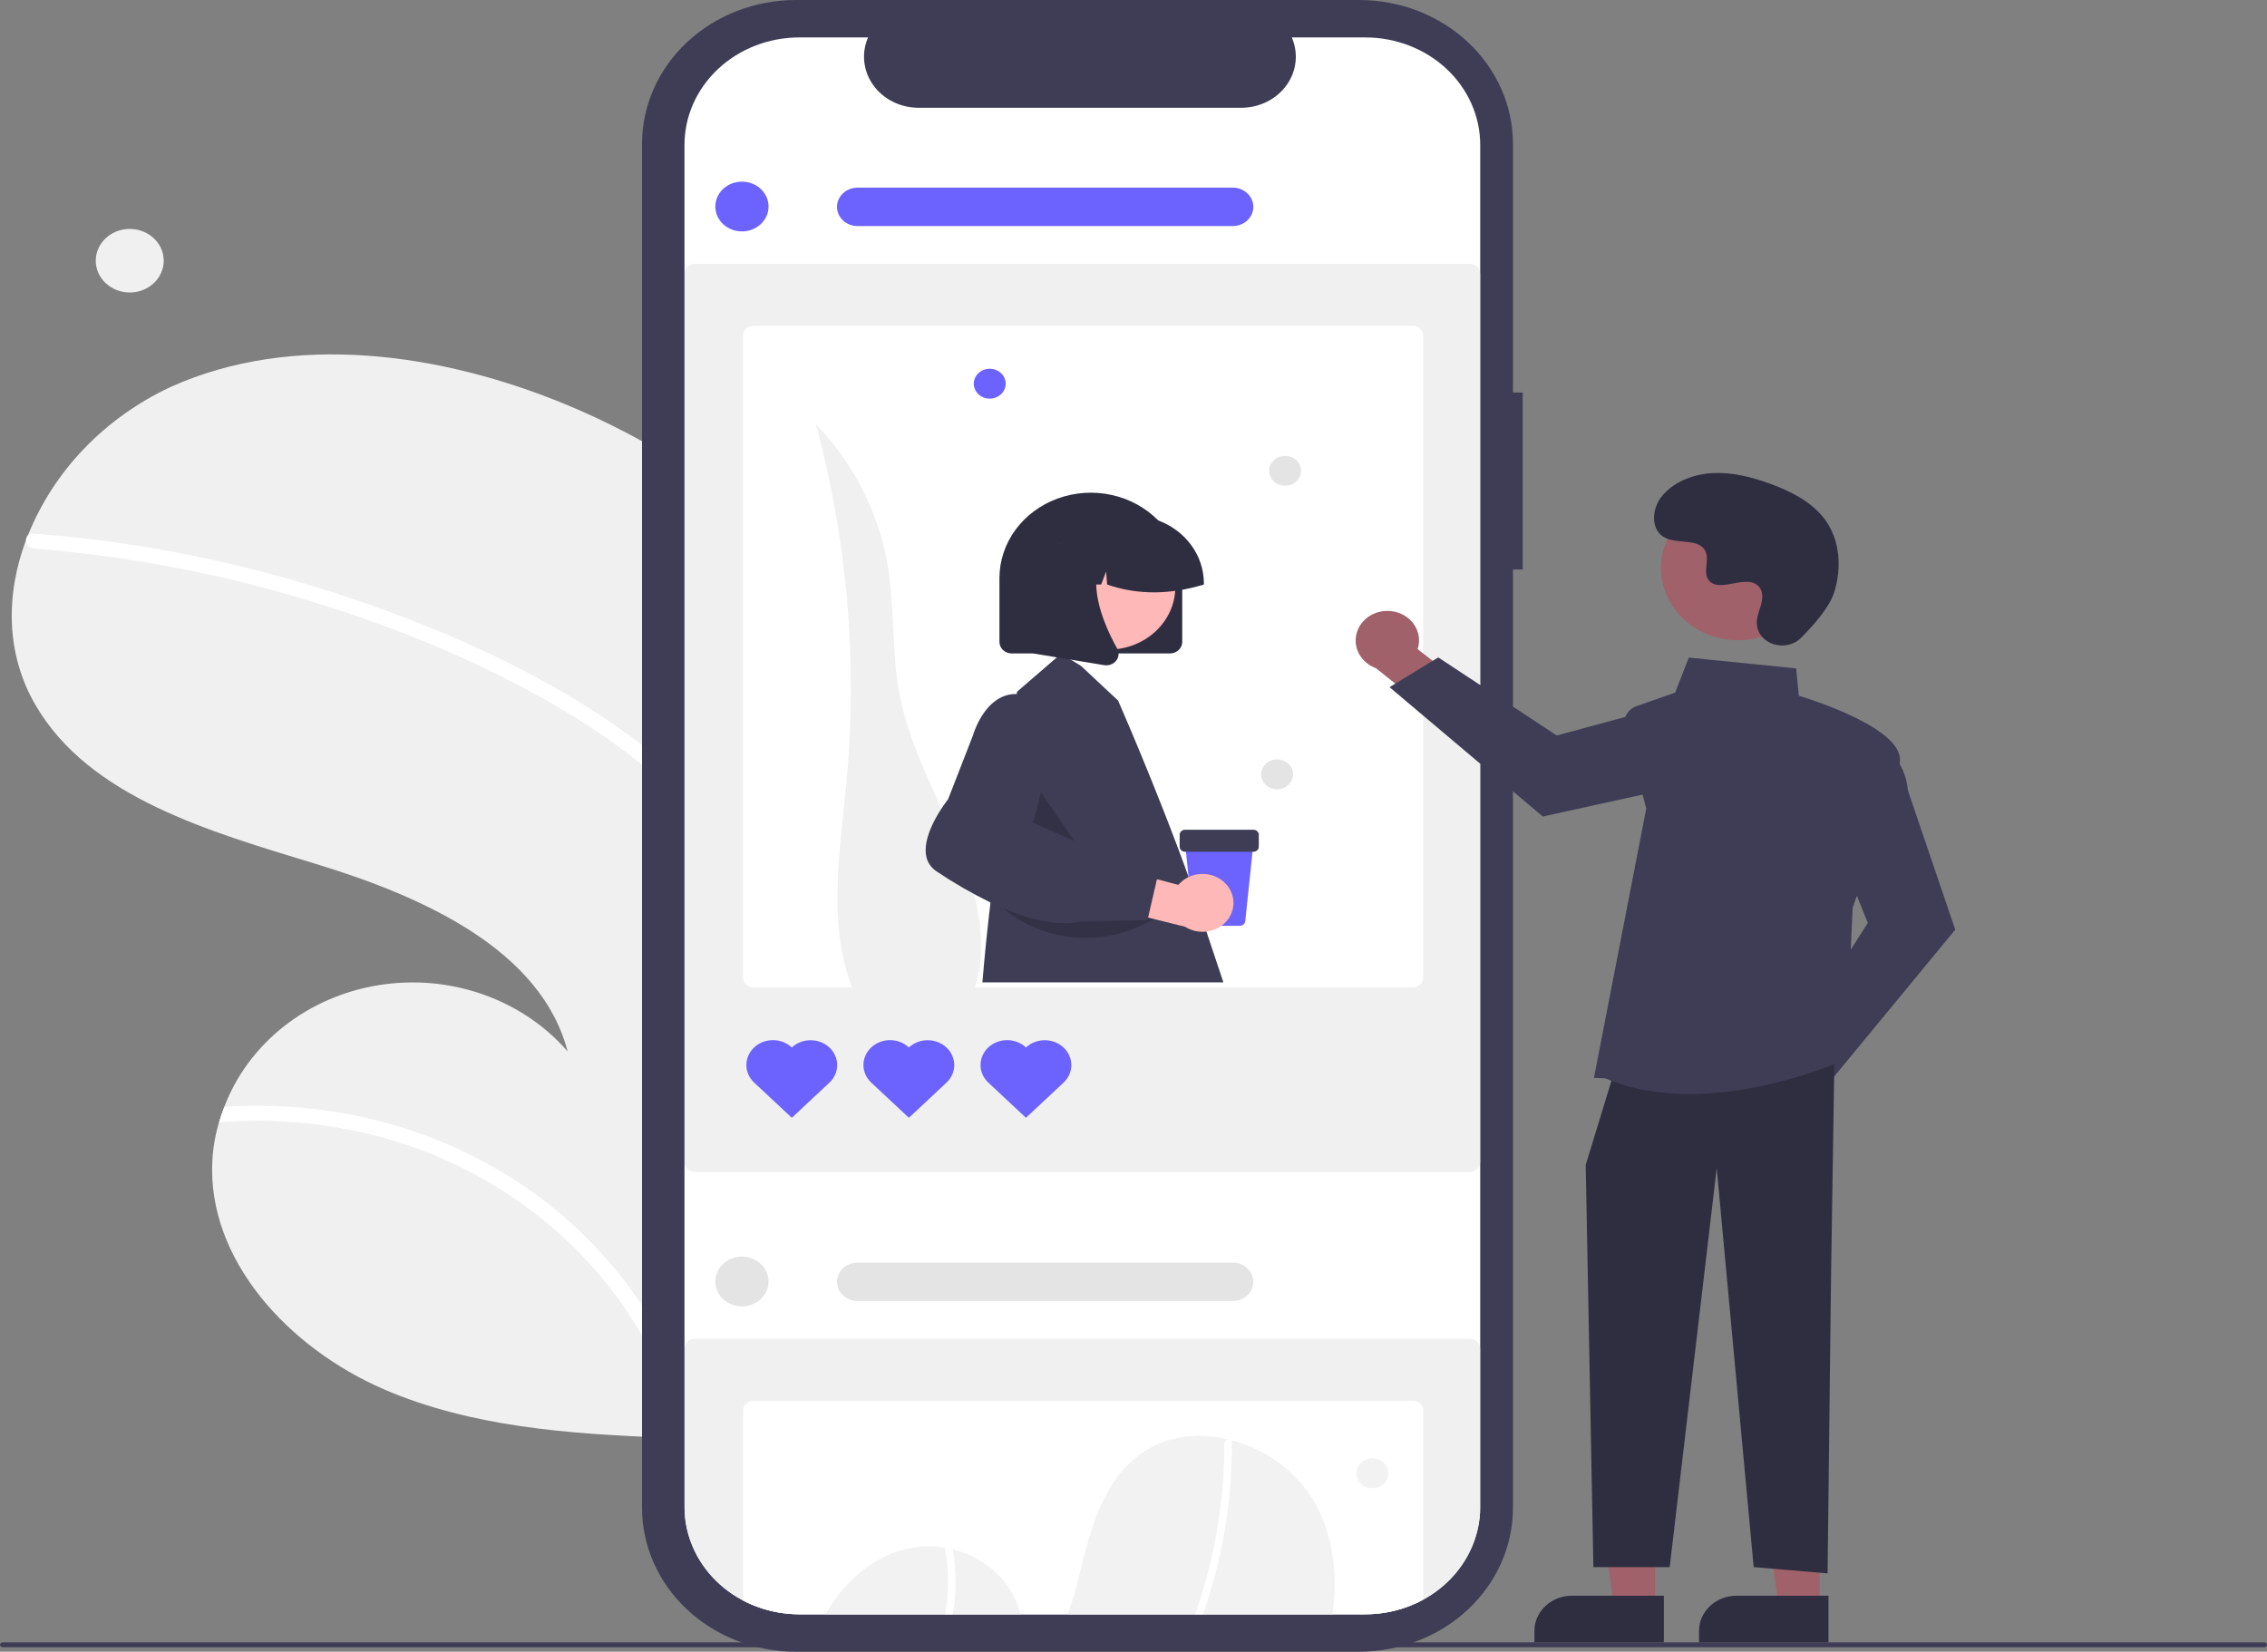 <svg width="457" height="333" viewBox="0 0 457 333" fill="none" xmlns="http://www.w3.org/2000/svg">
<rect x="0" y="0" width="457" height="333" fill="#808080" stroke="none"/>
<g clip-path="url(#clip0_66_1501)">
<path d="M133.911 278.325L133.862 270.691L133.142 157.419L133.115 153.18L132.719 90.837C126.773 87.337 120.565 84.242 114.144 81.576C88.985 71.156 59.07 66.859 34.3 78.059C21.076 84.27 10.846 94.92 5.653 107.88C5.507 108.222 5.372 108.554 5.248 108.886C1.117 119.906 1.148 131.875 7.195 142.209C18.021 160.781 42.233 167.64 63.737 174.194C85.229 180.748 109.065 191.421 114.424 211.966C109.911 206.777 104.001 202.806 97.303 200.461C90.605 198.115 83.36 197.48 76.313 198.62C69.265 199.761 62.67 202.636 57.204 206.95C51.738 211.264 47.599 216.862 45.211 223.167C44.818 224.195 44.46 225.232 44.147 226.28C43.398 228.799 42.948 231.386 42.803 233.997C41.754 253.916 58.078 271.763 77.447 280.123C94.961 287.67 114.618 289.109 133.984 289.834L133.911 278.325Z" fill="#F0F0F0"/>
<path d="M133.862 270.691L133.911 278.325C129.574 267.927 123.029 258.459 114.671 250.493C106.312 242.527 96.314 236.229 85.281 231.978C72.24 227.075 58.146 225.123 44.147 226.28C44.46 225.232 44.818 224.195 45.212 223.167C50.651 222.806 56.113 222.883 61.538 223.397C80.898 225.241 99.11 232.863 113.482 245.136C121.907 252.401 128.818 261.066 133.862 270.691Z" fill="white"/>
<path d="M133.116 153.18L133.143 157.419C128.603 153.328 123.707 149.598 118.505 146.267C102.342 135.861 84.084 127.998 65.552 122.111C46.559 116.046 26.844 112.179 6.846 110.596C6.396 110.557 5.979 110.358 5.681 110.04C5.384 109.721 5.229 109.308 5.248 108.886C5.236 108.514 5.381 108.152 5.653 107.88C5.795 107.753 5.967 107.659 6.155 107.606C6.343 107.553 6.542 107.542 6.736 107.575C9.203 107.764 11.659 107.974 14.126 108.238C34.596 110.399 54.7 114.932 73.975 121.733C92.579 128.271 110.978 136.71 126.702 148.176C128.915 149.754 131.061 151.419 133.116 153.18Z" fill="white"/>
<path d="M26.154 58.968C29.937 58.968 33.003 56.1 33.003 52.562C33.003 49.023 29.937 46.155 26.154 46.155C22.371 46.155 19.304 49.023 19.304 52.562C19.304 56.1 22.371 58.968 26.154 58.968Z" fill="#F0F0F0"/>
<path d="M306.953 79.133H304.997V29.01C304.997 25.2 304.195 21.428 302.636 17.908C301.077 14.389 298.792 11.191 295.912 8.497C293.032 5.803 289.613 3.666 285.85 2.208C282.086 0.75 278.053 3.29407e-06 273.98 0H160.44C152.214 -7.9832e-06 144.325 3.056 138.508 8.497C132.691 13.937 129.423 21.316 129.423 29.01V303.99C129.423 311.684 132.691 319.063 138.508 324.503C144.325 329.944 152.214 333 160.44 333H273.98C282.206 333 290.095 329.944 295.912 324.503C301.729 319.063 304.997 311.684 304.997 303.99V114.812H306.953V79.133Z" fill="#3F3D56"/>
<path d="M298.396 29.213V303.791C298.396 304.192 298.385 304.588 298.358 304.985C298.033 310.516 295.454 315.72 291.152 319.527C286.85 323.335 281.152 325.455 275.229 325.453H161.145C155.208 325.455 149.498 323.323 145.193 319.499C140.889 315.675 138.32 310.45 138.017 304.904C137.995 304.538 137.984 304.167 137.984 303.791V29.213C137.984 23.467 140.424 17.956 144.767 13.893C149.111 9.829 155.002 7.546 161.145 7.545H174.989C174.308 9.108 174.047 10.804 174.231 12.483C174.415 14.162 175.038 15.773 176.044 17.174C177.05 18.575 178.41 19.723 180.002 20.517C181.594 21.311 183.371 21.727 185.175 21.728H250.223C252.027 21.727 253.804 21.311 255.396 20.517C256.989 19.723 258.348 18.574 259.354 17.173C260.36 15.772 260.983 14.161 261.167 12.482C261.35 10.803 261.09 9.108 260.409 7.545H275.229C281.373 7.546 287.265 9.829 291.61 13.892C295.954 17.955 298.395 23.466 298.396 29.213Z" fill="white"/>
<path d="M296.289 236.29H140.087C139.539 236.29 139.013 236.085 138.625 235.723C138.237 235.36 138.018 234.868 138.018 234.354V55.119C138.018 54.605 138.237 54.113 138.625 53.751C139.013 53.388 139.539 53.184 140.087 53.183H296.289C296.837 53.184 297.364 53.388 297.752 53.751C298.14 54.113 298.358 54.605 298.359 55.119V234.354C298.358 234.868 298.14 235.36 297.752 235.723C297.364 236.085 296.837 236.29 296.289 236.29Z" fill="#F0F0F0"/>
<path d="M284.825 65.69H151.871C151.322 65.69 150.796 65.894 150.408 66.257C150.019 66.62 149.801 67.113 149.801 67.626V197.134C149.802 197.647 150.021 198.138 150.409 198.5C150.797 198.862 151.323 199.066 151.871 199.066H284.825C285.373 199.066 285.899 198.862 286.287 198.5C286.675 198.138 286.894 197.647 286.896 197.134V67.626C286.895 67.113 286.677 66.62 286.289 66.257C285.9 65.894 285.374 65.69 284.825 65.69Z" fill="white"/>
<path d="M149.565 46.656C152.527 46.656 154.929 44.41 154.929 41.639C154.929 38.868 152.527 36.622 149.565 36.622C146.602 36.622 144.201 38.868 144.201 41.639C144.201 44.41 146.602 46.656 149.565 46.656Z" fill="#6C63FF"/>
<path d="M175.078 205.452C165.919 191.654 169.075 174.028 170.617 157.852C172.92 133.582 170.842 109.123 164.47 85.499C172.059 93.425 177.067 103.216 178.902 113.717C180.414 122.474 179.667 131.483 181.38 140.207C185.053 158.913 199.843 175.784 197.554 194.683C197.048 198.86 195.346 203.353 191.381 205.332C186.905 207.567 181.441 205.79 176.746 203.991" fill="#F0F0F0"/>
<path d="M159.621 211.178C158.618 210.236 157.255 209.704 155.833 209.701C154.411 209.697 153.046 210.223 152.038 211.161C151.03 212.099 150.462 213.373 150.458 214.703C150.454 216.033 151.016 217.31 152.019 218.253L152.037 218.27L159.621 225.361L167.204 218.27C168.205 217.328 168.766 216.054 168.764 214.726C168.762 213.399 168.197 212.126 167.193 211.187C166.189 210.248 164.828 209.72 163.409 209.719C161.989 209.717 160.627 210.242 159.621 211.178Z" fill="#6C63FF"/>
<path d="M183.222 211.178C182.219 210.236 180.856 209.704 179.434 209.701C178.012 209.697 176.647 210.223 175.639 211.161C174.631 212.099 174.063 213.373 174.059 214.703C174.055 216.033 174.617 217.31 175.62 218.253L175.638 218.27L183.222 225.361L190.805 218.27C191.806 217.328 192.367 216.054 192.365 214.726C192.363 213.399 191.798 212.126 190.794 211.187C189.79 210.248 188.429 209.72 187.01 209.719C185.59 209.717 184.228 210.242 183.222 211.178Z" fill="#6C63FF"/>
<path d="M206.822 211.178C205.819 210.236 204.457 209.704 203.035 209.701C201.613 209.697 200.248 210.223 199.24 211.161C198.232 212.099 197.663 213.373 197.66 214.703C197.656 216.033 198.218 217.31 199.221 218.253L199.239 218.27L206.822 225.361L214.406 218.27C215.407 217.328 215.968 216.054 215.966 214.726C215.964 213.399 215.399 212.126 214.395 211.187C213.391 210.248 212.03 209.72 210.611 209.719C209.191 209.717 207.829 210.242 206.822 211.178Z" fill="#6C63FF"/>
<path d="M248.511 45.574H172.872C172.329 45.574 171.79 45.474 171.287 45.28C170.784 45.086 170.328 44.801 169.943 44.441C169.558 44.082 169.253 43.655 169.044 43.185C168.836 42.715 168.729 42.211 168.729 41.703C168.729 41.194 168.836 40.69 169.044 40.22C169.253 39.75 169.558 39.323 169.943 38.964C170.328 38.604 170.784 38.319 171.287 38.125C171.79 37.93 172.329 37.831 172.872 37.831H248.511C249.055 37.831 249.593 37.93 250.096 38.125C250.599 38.319 251.056 38.604 251.44 38.964C251.825 39.323 252.131 39.75 252.339 40.22C252.547 40.69 252.654 41.194 252.654 41.703C252.654 42.211 252.547 42.715 252.339 43.185C252.131 43.655 251.825 44.082 251.44 44.441C251.056 44.801 250.599 45.086 250.096 45.28C249.593 45.474 249.055 45.574 248.511 45.574Z" fill="#6C63FF"/>
<path d="M296.288 269.907H140.087C139.538 269.908 139.011 270.112 138.623 270.475C138.235 270.838 138.017 271.33 138.017 271.844V304.904C138.32 310.45 140.889 315.675 145.193 319.499C149.498 323.323 155.208 325.455 161.145 325.453H275.229C281.152 325.455 286.85 323.335 291.152 319.527C295.454 315.72 298.033 310.516 298.358 304.985V271.844C298.358 271.33 298.139 270.838 297.751 270.475C297.363 270.112 296.837 269.908 296.288 269.907Z" fill="#F0F0F0"/>
<path d="M284.825 282.414H151.871C151.322 282.415 150.796 282.619 150.408 282.982C150.019 283.345 149.801 283.837 149.801 284.351V322.679C153.263 324.503 157.171 325.459 161.145 325.453H275.229C279.329 325.459 283.356 324.442 286.896 322.508V284.351C286.895 283.837 286.677 283.345 286.289 282.982C285.9 282.619 285.374 282.415 284.825 282.414Z" fill="white"/>
<path d="M149.565 263.381C152.527 263.381 154.929 261.135 154.929 258.364C154.929 255.593 152.527 253.347 149.565 253.347C146.602 253.347 144.201 255.593 144.201 258.364C144.201 261.135 146.602 263.381 149.565 263.381Z" fill="#E4E4E4"/>
<path d="M248.511 262.298H172.872C172.329 262.299 171.79 262.199 171.287 262.005C170.784 261.81 170.328 261.525 169.943 261.166C169.558 260.806 169.253 260.379 169.044 259.909C168.836 259.439 168.729 258.936 168.729 258.427C168.729 257.918 168.836 257.414 169.044 256.945C169.253 256.475 169.558 256.048 169.943 255.688C170.328 255.329 170.784 255.044 171.287 254.849C171.79 254.655 172.329 254.555 172.872 254.556H248.511C249.055 254.555 249.593 254.655 250.096 254.849C250.599 255.044 251.056 255.329 251.44 255.688C251.825 256.048 252.131 256.475 252.339 256.945C252.547 257.414 252.654 257.918 252.654 258.427C252.654 258.936 252.547 259.439 252.339 259.909C252.131 260.379 251.825 260.806 251.44 261.166C251.056 261.525 250.599 261.81 250.096 262.005C249.593 262.199 249.055 262.299 248.511 262.298Z" fill="#E4E4E4"/>
<path d="M205.756 325.453H166.456C170.457 318.089 177.843 312.089 186.549 311.772C187.861 311.727 189.174 311.818 190.464 312.043C191.006 312.134 191.537 312.254 192.068 312.384C195.407 313.188 198.448 314.83 200.861 317.134C203.273 319.437 204.966 322.314 205.756 325.453Z" fill="#F2F2F2"/>
<path d="M268.616 325.453H215.25C216.07 323.163 216.767 320.835 217.337 318.48C219.735 308.792 222.175 297.916 231.02 292.408C235.944 289.337 241.936 288.836 247.616 290.19C247.788 290.23 247.965 290.275 248.136 290.326C254.836 292.064 260.587 296.104 264.239 301.638C268.76 308.732 269.769 317.17 268.616 325.453Z" fill="#F2F2F2"/>
<path d="M192.62 319.538C192.595 321.521 192.407 323.498 192.057 325.453H190.523C191.33 321.013 191.31 316.477 190.464 312.043C191.006 312.134 191.537 312.254 192.068 312.384C192.475 314.75 192.659 317.143 192.62 319.538Z" fill="white"/>
<path d="M248.335 290.787C248.34 291.871 248.335 292.96 248.303 294.048C248.066 303.098 246.624 312.086 244.011 320.803C243.55 322.358 243.051 323.908 242.515 325.453H240.938C241.903 322.704 242.746 319.92 243.475 317.13C245.731 308.569 246.855 299.781 246.822 290.963C246.823 290.763 246.906 290.572 247.054 290.428C247.202 290.284 247.403 290.199 247.616 290.19C247.802 290.171 247.988 290.219 248.136 290.326C248.206 290.383 248.26 290.454 248.294 290.534C248.329 290.615 248.343 290.701 248.335 290.787Z" fill="white"/>
<path d="M276.663 300.036C278.441 300.036 279.881 298.688 279.881 297.026C279.881 295.364 278.441 294.016 276.663 294.016C274.886 294.016 273.445 295.364 273.445 297.026C273.445 298.688 274.886 300.036 276.663 300.036Z" fill="#F2F2F2"/>
<path d="M199.521 80.368C201.298 80.368 202.739 79.02 202.739 77.358C202.739 75.695 201.298 74.347 199.521 74.347C197.743 74.347 196.302 75.695 196.302 77.358C196.302 79.02 197.743 80.368 199.521 80.368Z" fill="#6C63FF"/>
<path d="M259.059 97.926C260.837 97.926 262.278 96.579 262.278 94.916C262.278 93.254 260.837 91.906 259.059 91.906C257.282 91.906 255.841 93.254 255.841 94.916C255.841 96.579 257.282 97.926 259.059 97.926Z" fill="#E4E4E4"/>
<path d="M257.45 159.131C259.228 159.131 260.669 157.783 260.669 156.121C260.669 154.458 259.228 153.111 257.45 153.111C255.673 153.111 254.232 154.458 254.232 156.121C254.232 157.783 255.673 159.131 257.45 159.131Z" fill="#E4E4E4"/>
<path d="M243.207 187.818L241.029 181.296C240.655 179.778 240.18 178.284 239.608 176.821C237.151 169.878 231.755 155.876 225.399 141.247L217.922 134.254L215.851 132.99L213.894 131.801L213.051 132.528L205.022 139.461L204.963 139.918L199.717 181.617C199.717 181.617 199.701 181.733 199.674 181.958C199.615 182.445 199.492 183.438 199.331 184.858C199.025 187.527 198.531 192.188 198.043 198.062H246.624L243.207 187.818Z" fill="#3F3D56"/>
<path opacity="0.2" d="M208.78 158.16L206.742 170.057L220.538 175.38L208.78 158.16Z" fill="black"/>
<path d="M233.482 104.926C230.975 102.365 227.699 100.572 224.084 99.783C220.468 98.994 216.682 99.245 213.222 100.503C209.761 101.761 206.788 103.968 204.692 106.835C202.596 109.701 201.475 113.092 201.476 116.565V129.423C201.477 130.037 201.738 130.627 202.202 131.061C202.667 131.496 203.297 131.74 203.954 131.741H235.853C236.509 131.739 237.138 131.494 237.602 131.06C238.066 130.625 238.326 130.037 238.326 129.423V116.565C238.328 112.255 236.599 108.101 233.482 104.926Z" fill="#2F2E41"/>
<path d="M223.424 130.964C230.884 130.964 236.932 125.307 236.932 118.33C236.932 111.352 230.884 105.696 223.424 105.696C215.964 105.696 209.916 111.352 209.916 118.33C209.916 125.307 215.964 130.964 223.424 130.964Z" fill="#FFB8B8"/>
<path d="M233.482 104.926C231.775 104.288 229.952 103.961 228.113 103.963H225.361C223.044 103.963 220.761 104.481 218.701 105.473C216.641 106.465 214.864 107.903 213.518 109.667C213.427 109.777 213.346 109.892 213.266 110.003C211.647 112.244 210.784 114.888 210.788 117.593V117.849H216.597L218.581 112.657L218.978 117.849H221.982L222.98 115.23L223.178 117.849C229.46 120.02 235.977 119.881 242.687 117.849V117.593C242.683 114.863 241.805 112.196 240.164 109.938C238.523 107.68 236.195 105.934 233.482 104.926Z" fill="#2F2E41"/>
<path d="M225.254 130.848C225.242 130.818 225.228 130.79 225.211 130.762C223.393 127.521 221.113 122.56 220.984 117.849C220.909 115.035 221.607 112.306 223.634 110.093L224.02 109.667H208.299V131.746L213.051 132.528L215.851 132.99L222.583 134.103C222.728 134.128 222.875 134.139 223.023 134.139C223.412 134.138 223.796 134.052 224.143 133.886C224.49 133.72 224.79 133.48 225.018 133.185C225.349 132.769 225.516 132.259 225.49 131.74C225.48 131.431 225.4 131.126 225.254 130.848Z" fill="#2F2E41"/>
<path opacity="0.2" d="M200.045 181.037C203.64 184.93 208.516 187.596 213.907 188.615C219.299 189.635 224.899 188.949 229.829 186.668L232.769 185.307L200.045 181.037Z" fill="black"/>
<path d="M352.38 219.078C352.424 218.211 352.671 217.363 353.103 216.595C353.535 215.826 354.142 215.156 354.881 214.63C355.62 214.105 356.473 213.738 357.381 213.554C358.288 213.371 359.228 213.376 360.133 213.568L368.53 202.5L376.967 205.632L364.873 221.107C364.426 222.508 363.445 223.707 362.116 224.477C360.787 225.246 359.203 225.533 357.663 225.283C356.123 225.033 354.735 224.263 353.761 223.12C352.787 221.976 352.296 220.538 352.38 219.078Z" fill="#A0616A"/>
<path d="M361.592 209.559L376.523 186.073L370.44 170.901L378.724 150.237L379.03 150.359C379.23 150.44 383.938 152.405 384.636 159.441L394.156 187.427L368.747 218.258L361.592 209.559Z" fill="#3F3D56"/>
<path d="M280.502 123.216C281.424 123.324 282.308 123.62 283.094 124.082C283.88 124.544 284.548 125.162 285.05 125.892C285.553 126.622 285.879 127.446 286.004 128.306C286.13 129.167 286.052 130.042 285.777 130.871L296.926 139.558L292.935 147.183L277.373 134.709C275.915 134.184 274.713 133.176 273.995 131.878C273.278 130.579 273.094 129.079 273.48 127.663C273.866 126.246 274.793 125.011 276.088 124.191C277.382 123.372 278.953 123.025 280.502 123.216Z" fill="#A0616A"/>
<path d="M289.937 132.542L313.819 148.281L330.462 143.781L351.849 153.105L351.695 153.38C351.594 153.561 349.136 157.798 341.581 157.905L311.012 164.619L280.111 138.541L289.937 132.542Z" fill="#3F3D56"/>
<path d="M333.637 323.932L325.334 323.931L321.384 293.979L333.638 293.98L333.637 323.932Z" fill="#A0616A"/>
<path d="M316.895 321.712H335.416V331.142H309.322V328.796C309.322 326.917 310.12 325.115 311.54 323.787C312.961 322.459 314.887 321.712 316.895 321.712Z" fill="#2F2E41"/>
<path d="M366.82 323.932L358.518 323.931L354.568 293.979L366.821 293.98L366.82 323.932Z" fill="#A0616A"/>
<path d="M350.079 321.712H368.599V331.142H342.506V328.796C342.506 326.917 343.303 325.115 344.724 323.787C346.144 322.459 348.07 321.712 350.079 321.712Z" fill="#2F2E41"/>
<path d="M369.773 214.604L369.096 258.942L368.418 317.214L353.52 315.947L346.07 235.506L336.59 315.947H321.208L319.659 234.873L325.077 217.138L369.773 214.604Z" fill="#2F2E41"/>
<path d="M323.592 217.409L321.322 217.317L331.865 162.998L327.548 146.58C327.324 145.726 327.442 144.824 327.881 144.046C328.32 143.268 329.048 142.668 329.929 142.359L337.696 139.635L340.439 132.577L362.088 134.759L362.62 140.275C364.966 140.979 384.285 146.996 382.952 153.852C381.636 160.62 373.868 181.911 373.474 182.99L372.114 213.525L371.946 213.603C371.745 213.698 356.823 220.56 340.612 220.559C334.904 220.558 329.032 219.707 323.592 217.409Z" fill="#3F3D56"/>
<path d="M364.092 121.499C368.221 114.434 365.445 105.576 357.892 101.714C350.338 97.852 340.867 100.449 336.738 107.514C332.609 114.578 335.385 123.436 342.939 127.298C350.492 131.16 359.963 128.564 364.092 121.499Z" fill="#A0616A"/>
<path d="M363.041 128.619C360.07 131.578 354.554 129.989 354.167 125.946C354.136 125.632 354.138 125.317 354.173 125.003C354.373 123.212 355.479 121.586 355.214 119.695C355.154 119.225 354.967 118.776 354.67 118.392C352.302 115.428 346.746 119.718 344.512 117.034C343.142 115.389 344.752 112.798 343.701 110.958C342.314 108.531 338.204 109.728 335.627 108.399C332.76 106.92 332.931 102.805 334.819 100.302C337.121 97.25 341.156 95.621 345.142 95.387C349.127 95.152 353.086 96.16 356.807 97.516C361.034 99.057 365.227 101.187 367.828 104.663C370.992 108.892 371.297 114.576 369.714 119.52C368.752 122.528 365.467 126.202 363.041 128.619Z" fill="#2F2E41"/>
<path d="M456.464 332.11H0.536C0.394 332.11 0.258 332.058 0.157 331.963C0.057 331.869 0 331.742 0 331.609C0 331.476 0.057 331.348 0.157 331.254C0.258 331.16 0.394 331.107 0.536 331.107H456.464C456.606 331.107 456.742 331.16 456.843 331.254C456.944 331.348 457 331.476 457 331.609C457 331.742 456.944 331.869 456.843 331.963C456.742 332.058 456.606 332.11 456.464 332.11Z" fill="#3F3D56"/>
<path d="M249.959 186.645H241.606C241.338 186.645 241.079 186.552 240.88 186.384C240.682 186.216 240.558 185.984 240.533 185.734L238.861 169.705H252.704L251.032 185.734C251.007 185.984 250.883 186.216 250.684 186.384C250.486 186.552 250.227 186.645 249.959 186.645Z" fill="#6C63FF"/>
<path d="M252.682 171.722H238.883C238.597 171.721 238.323 171.615 238.121 171.426C237.919 171.237 237.805 170.981 237.805 170.713V168.293C237.805 168.026 237.919 167.77 238.121 167.581C238.323 167.392 238.597 167.285 238.883 167.285H252.682C252.968 167.285 253.242 167.392 253.444 167.581C253.646 167.77 253.76 168.026 253.76 168.293V170.713C253.76 170.981 253.646 171.237 253.444 171.426C253.242 171.615 252.968 171.721 252.682 171.722Z" fill="#3F3D56"/>
<path d="M247.049 178.129C246.446 177.496 245.702 176.994 244.87 176.659C244.038 176.323 243.137 176.163 242.231 176.188C241.325 176.214 240.436 176.425 239.627 176.807C238.818 177.188 238.108 177.731 237.548 178.397L223.909 174.816L219.561 182.037L238.897 186.841C240.156 187.648 241.687 187.995 243.201 187.816C244.715 187.637 246.106 186.945 247.11 185.871C248.115 184.798 248.664 183.416 248.652 181.989C248.641 180.562 248.07 179.189 247.049 178.129Z" fill="#FFB8B8"/>
<path d="M224.873 174.212L218.399 170.355L216.554 169.542L208.213 165.865C208.46 165.072 209.168 162.704 209.838 159.704C211.405 152.686 212.74 142.205 207.35 140.369C206.585 140.099 205.779 139.947 204.963 139.918C203.87 139.881 202.786 140.112 201.819 140.59C197.781 142.562 196.177 148.11 196.118 148.316L191.124 161.134C190.663 161.726 185.916 167.876 186.683 172.432C186.779 173.086 187.02 173.714 187.389 174.277C187.758 174.84 188.248 175.326 188.828 175.702C192.285 178.019 195.909 180.11 199.674 181.958C200.548 182.38 201.403 182.769 202.238 183.127C206.915 185.124 211.04 186.142 214.505 186.142C215.638 186.151 216.767 186.028 217.868 185.776L231.326 185.49L231.412 185.129L231.444 184.989L233.23 177.263L233.734 175.075L224.873 174.212Z" fill="#3F3D56"/>
</g>
<defs>
<clipPath id="clip0_66_1501">
<rect width="457" height="333" fill="white"/>
</clipPath>
</defs>
</svg>
